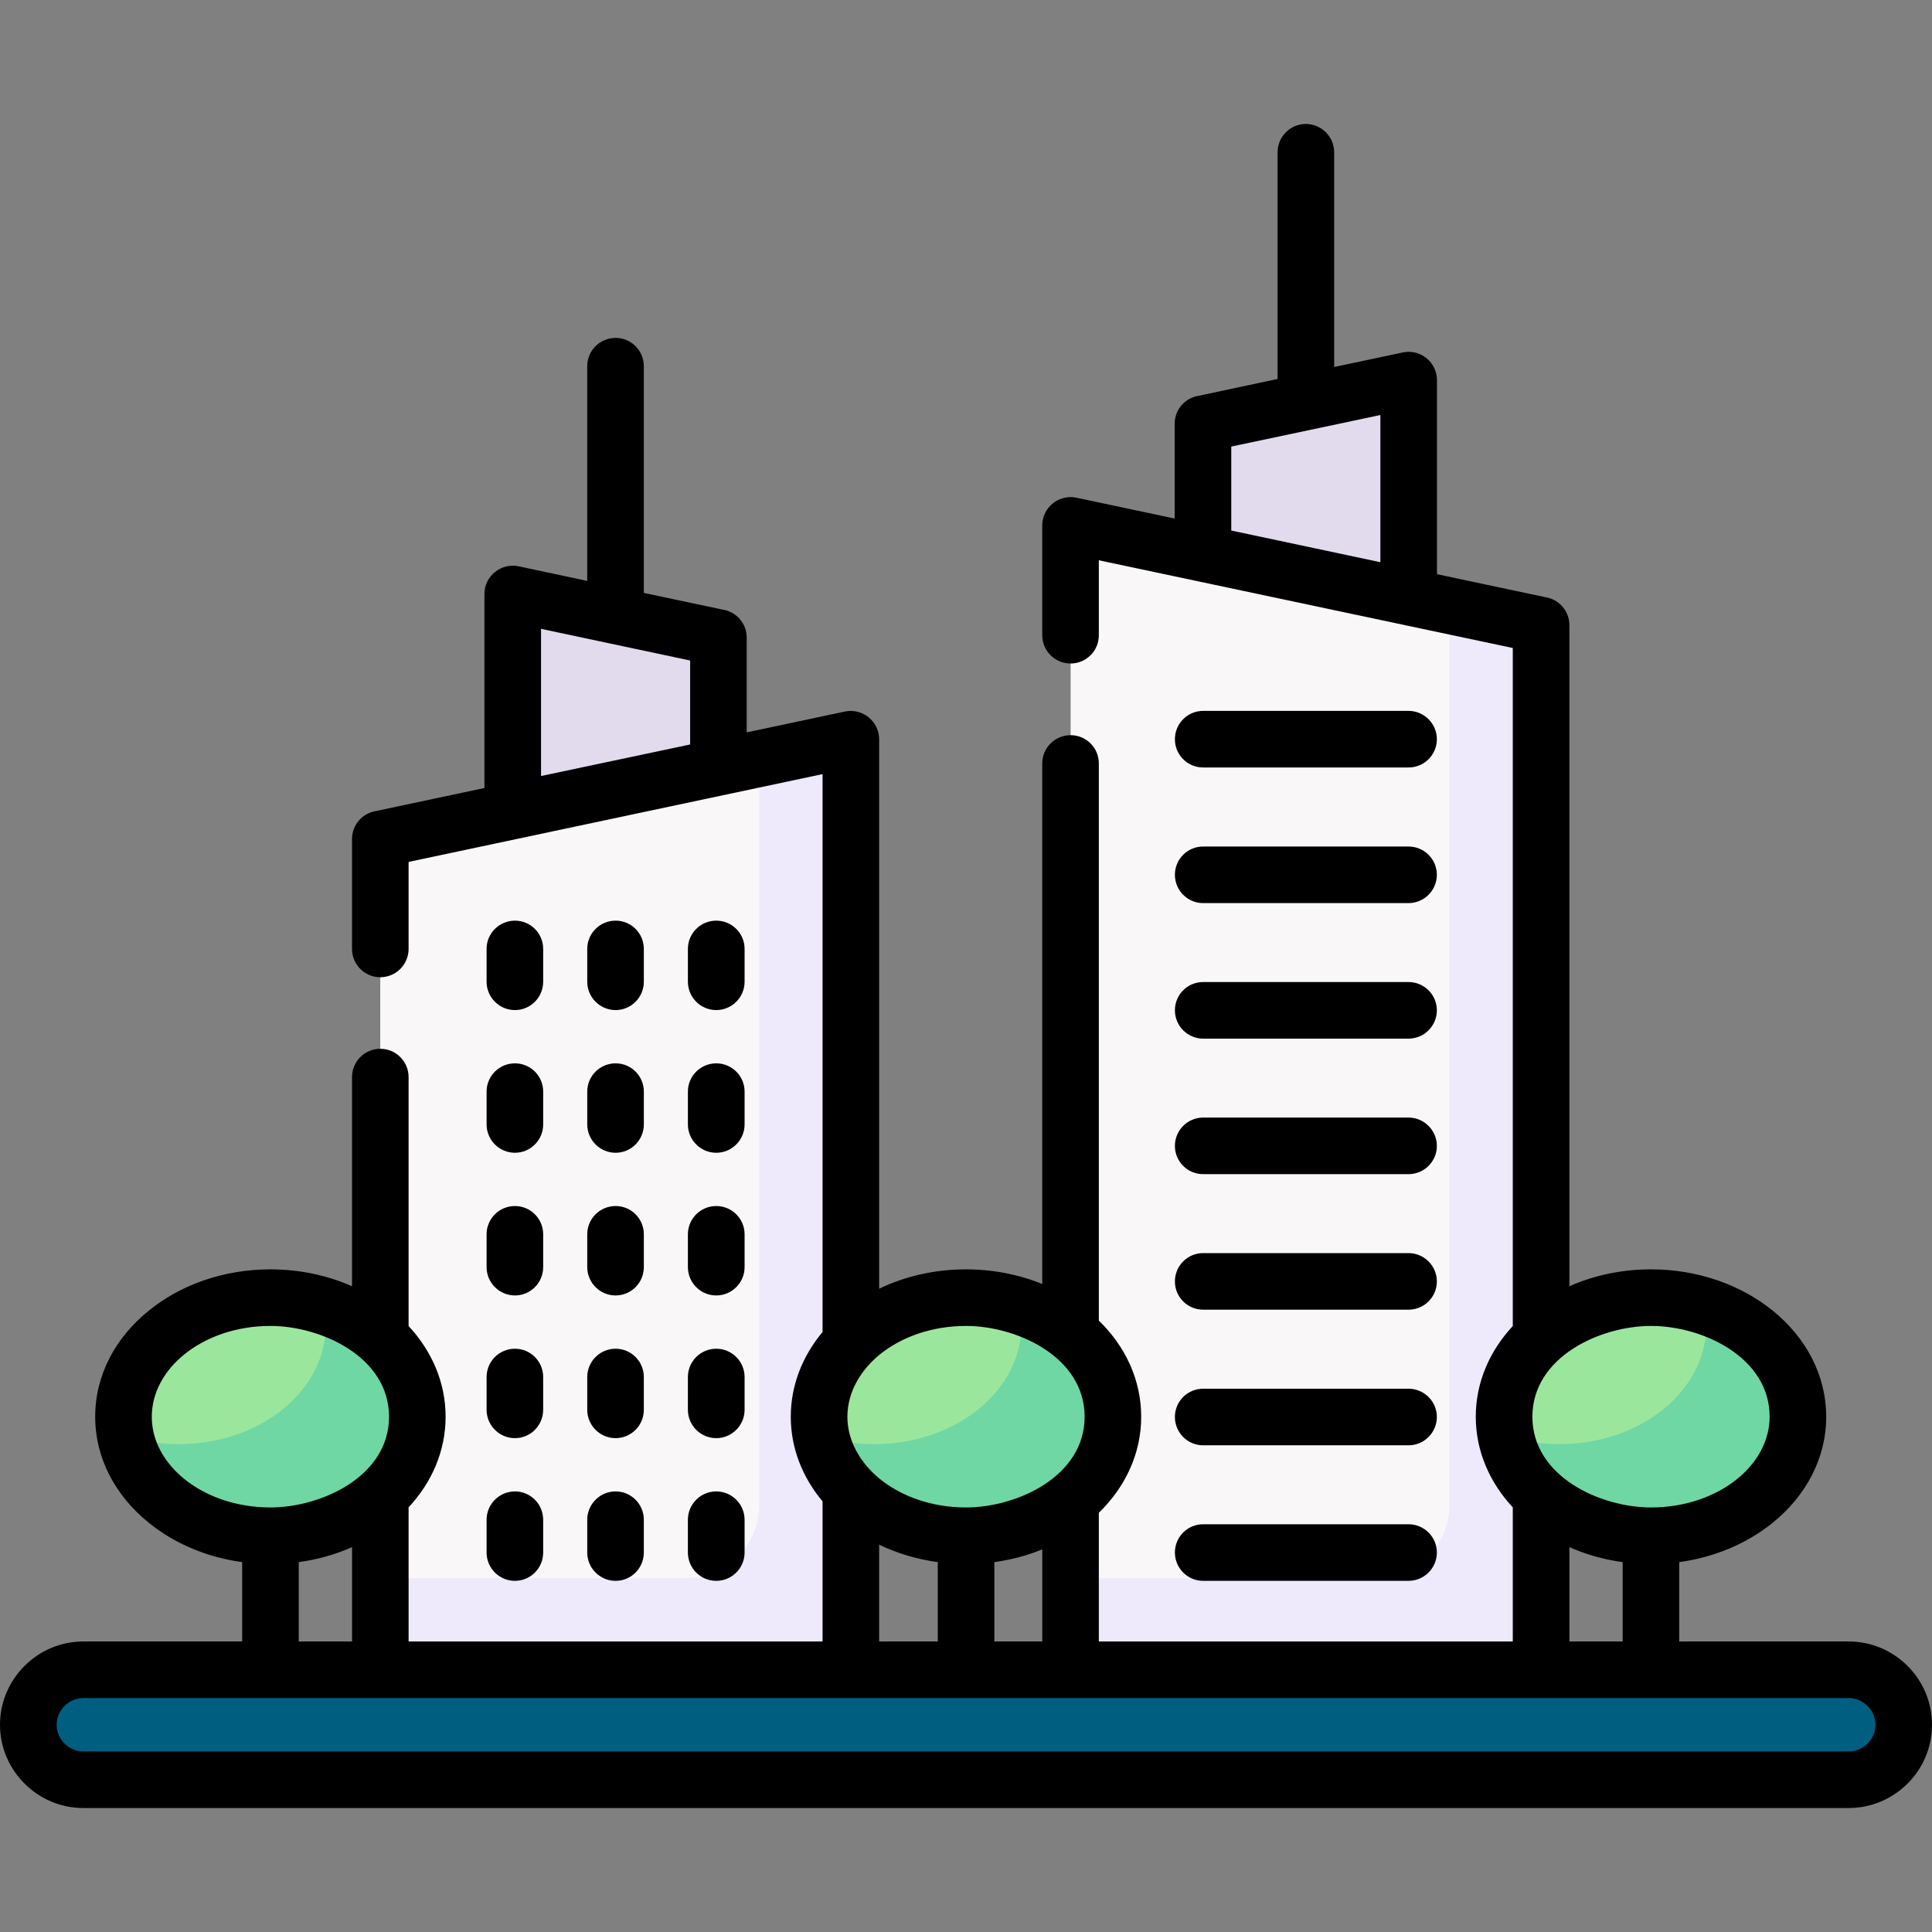 <svg id="Capa_1" enable-background="new 0 0 512 512" height="512" viewBox="0 0 512 512" width="512" xmlns="http://www.w3.org/2000/svg"><rect x="0" y="0" width="512" height="512" fill="#808080" stroke="none"/><g><g clip-rule="evenodd" fill-rule="evenodd"><path d="m190.377 176.742c0-5.159-2.75-8.362-7.597-9.383l-39.317-8.335c-5.074-1.077-7.597 1.389-7.597 6.152v54.595l54.511-11.565z" fill="#e2dbee"/><path d="m108.398 220.736 109.476-23.216c4.847-1.049 7.597 1.191 7.597 6.152v243.697h-124.698v-217.25c0-4.649 2.608-8.306 7.625-9.383z" fill="#faf7f8"/><path d="m201.206 201.035 16.667-3.515c4.847-1.049 7.597 1.191 7.597 6.152v238.851h-124.697v-24.265h81.015c10.686 0 19.418-8.731 19.418-19.418z" fill="#eee9fb"/><path d="m326.414 110.665 39.317-8.334c4.961-1.049 7.597.992 7.597 6.151v54.596l-54.511-11.565v-31.465c0-4.79 2.664-8.334 7.597-9.383z" fill="#e2dbee"/><path d="m408.421 173.426c0-5.074-2.665-8.306-7.597-9.355l-109.504-23.244c-4.961-1.049-7.597.765-7.597 6.151v300.391h124.697v-273.943z" fill="#faf7f8"/><path d="m408.421 173.426c0-5.074-2.665-8.306-7.597-9.355l-16.696-3.544v238.313c0 10.687-8.731 19.418-19.39 19.418h-81.015v24.265h124.697v-269.097z" fill="#eee9fb"/><path d="m22.054 471.634h467.893c8.023 0 14.57-6.548 14.57-14.57 0-7.994-6.548-14.542-14.57-14.542h-467.893c-7.994 0-14.542 6.548-14.542 14.542 0 8.022 6.548 14.57 14.542 14.57z" fill="#005e80"/><g fill="#9be69d"><path d="m256 406.975c21.459 0 38.949-14.145 38.949-31.522 0-17.376-17.49-31.55-38.949-31.55-21.431 0-38.92 14.174-38.92 31.55 0 17.377 17.489 31.522 38.92 31.522z"/><path d="m71.661 406.975c21.459 0 38.948-14.145 38.948-31.522 0-17.376-17.49-31.55-38.948-31.55-21.431 0-38.92 14.174-38.92 31.55-.001 17.377 17.489 31.522 38.92 31.522z"/><path d="m437.533 406.975c21.43 0 38.92-14.145 38.92-31.522 0-17.376-17.49-31.55-38.92-31.55-21.459 0-38.949 14.174-38.949 31.55 0 17.377 17.49 31.522 38.949 31.522z"/></g><path d="m451.678 346.029c14.514 4.593 24.775 16.045 24.775 29.424 0 17.406-17.434 31.522-38.92 31.522-19.361 0-35.405-11.424-38.439-26.391 4.394 1.361 9.185 2.126 14.173 2.126 21.487 0 38.92-14.116 38.92-31.549.001-1.73-.169-3.459-.509-5.132z" fill="#6fd7a3"/><path d="m270.145 346.029c14.514 4.593 24.804 16.045 24.804 29.424 0 17.406-17.433 31.522-38.949 31.522-19.333 0-35.377-11.424-38.41-26.391 4.394 1.361 9.156 2.126 14.145 2.126 21.516 0 38.949-14.116 38.949-31.549 0-1.73-.199-3.459-.539-5.132z" fill="#6fd7a3"/><path d="m85.806 346.029c14.514 4.593 24.803 16.045 24.803 29.424 0 17.406-17.433 31.522-38.948 31.522-19.333 0-35.405-11.424-38.41-26.391 4.394 1.361 9.156 2.126 14.145 2.126 21.516 0 38.949-14.116 38.949-31.549-.001-1.73-.2-3.459-.539-5.132z" fill="#6fd7a3"/></g><path d="m71.661 351.387c-9.014 0-17.065 2.891-22.819 7.54-5.329 4.309-8.617 10.176-8.617 16.525 0 6.321 3.288 12.19 8.617 16.499 5.754 4.648 13.805 7.54 22.819 7.54 13.379 0 31.437-8.164 31.437-24.039-.001-15.901-18.058-24.065-31.437-24.065zm266.913-311.022c0-4.139 3.345-7.512 7.483-7.512 4.139 0 7.512 3.373 7.512 7.512v56.892l18.199-3.855c4.648-.992 9.042 2.608 9.042 7.313v51.449l28.715 6.094c3.6.539 6.378 3.657 6.378 7.399v175.213c6.463-2.863 13.833-4.479 21.629-4.479 12.501 0 23.897 4.167 32.259 10.942 8.759 7.086 14.173 17.036 14.173 28.119 0 11.056-5.414 21.005-14.173 28.092-6.662 5.386-15.223 9.128-24.775 10.432v21.033h44.93c6.066 0 11.594 2.495 15.591 6.492s6.463 9.496 6.463 15.562c0 6.094-2.466 11.593-6.463 15.59s-9.524 6.492-15.591 6.492h-467.892c-6.066 0-11.594-2.495-15.562-6.492-3.998-3.996-6.492-9.495-6.492-15.589 0-6.066 2.494-11.566 6.491-15.562 3.968-3.997 9.496-6.492 15.562-6.492h42.123v-21.033c-9.553-1.304-18.114-5.046-24.747-10.432-8.788-7.087-14.202-17.036-14.202-28.092 0-11.083 5.414-21.033 14.202-28.119 8.334-6.775 19.729-10.942 32.23-10.942 7.796 0 15.166 1.616 21.629 4.479v-55.419c0-4.138 3.345-7.512 7.483-7.512 4.167 0 7.512 3.374 7.512 7.512v65.963c6.151 6.605 9.808 14.939 9.808 24.038 0 9.071-3.657 17.406-9.808 24.01v35.547h109.702v-37.134c-5.301-6.35-8.419-14.061-8.419-22.423 0-8.39 3.118-16.101 8.419-22.45v-147.857c-36.567 7.767-73.135 15.505-109.702 23.272v23.046c0 4.139-3.345 7.512-7.512 7.512-4.139 0-7.483-3.373-7.483-7.512v-29.112c0-3.77 2.778-6.889 6.378-7.427l28.715-6.095v-51.421c0-4.734 4.394-8.306 9.042-7.342l18.199 3.883v-56.92c0-4.139 3.373-7.484 7.512-7.484s7.484 3.346 7.484 7.484v60.095l20.891 4.422c3.6.539 6.378 3.658 6.378 7.427v25.115l26.022-5.527c4.649-.964 9.071 2.579 9.071 7.342v145.618c6.775-3.26 14.655-5.131 23.018-5.131 7.228 0 14.088 1.389 20.211 3.883v-137.963c0-4.139 3.374-7.484 7.512-7.484s7.483 3.345 7.483 7.484v147.658c7.03 6.832 11.225 15.704 11.225 25.483 0 9.752-4.195 18.625-11.225 25.456v34.101h109.702v-35.547c-6.151-6.604-9.808-14.939-9.808-24.01 0-9.099 3.657-17.433 9.808-24.038v-179.69c-36.567-7.739-73.135-15.506-109.702-23.245v19.872c0 4.138-3.345 7.483-7.483 7.483-4.139 0-7.512-3.345-7.512-7.483v-29.141c0-4.705 4.394-8.305 9.071-7.313l26.023 5.528v-25.144c0-3.771 2.778-6.86 6.378-7.398l20.891-4.451v-60.067zm-12.274 77.982v22.253l12.699 2.693 26.816 5.698v-39.005c-13.18 2.777-26.334 5.584-39.515 8.361zm-182.922 48.304v39.005l39.516-8.363v-22.252c-13.182-2.806-26.335-5.612-39.516-8.39zm229.892 237.291c4.139 0 7.512 3.345 7.512 7.483 0 4.167-3.374 7.512-7.512 7.512h-54.425c-4.139 0-7.484-3.345-7.484-7.512 0-4.138 3.345-7.483 7.484-7.483zm0-215.549c4.139 0 7.512 3.373 7.512 7.512s-3.374 7.484-7.512 7.484h-54.425c-4.139 0-7.484-3.345-7.484-7.484s3.345-7.512 7.484-7.512zm0 35.943c4.139 0 7.512 3.345 7.512 7.484 0 4.138-3.374 7.512-7.512 7.512h-54.425c-4.139 0-7.484-3.374-7.484-7.512 0-4.139 3.345-7.484 7.484-7.484zm0 35.916c4.139 0 7.512 3.345 7.512 7.483 0 4.139-3.374 7.513-7.512 7.513h-54.425c-4.139 0-7.484-3.374-7.484-7.513 0-4.138 3.345-7.483 7.484-7.483zm0 35.915c4.139 0 7.512 3.373 7.512 7.512s-3.374 7.484-7.512 7.484h-54.425c-4.139 0-7.484-3.345-7.484-7.484s3.345-7.512 7.484-7.512zm0 35.916c4.139 0 7.512 3.373 7.512 7.512s-3.374 7.483-7.512 7.483h-54.425c-4.139 0-7.484-3.345-7.484-7.483 0-4.139 3.345-7.512 7.484-7.512zm0 35.943c4.139 0 7.512 3.345 7.512 7.484 0 4.138-3.374 7.512-7.512 7.512h-54.425c-4.139 0-7.484-3.374-7.484-7.512 0-4.139 3.345-7.484 7.484-7.484zm-244.32-116.562c0-4.139 3.374-7.483 7.512-7.483 4.139 0 7.483 3.344 7.483 7.483v8.703c0 4.138-3.345 7.512-7.483 7.512s-7.512-3.373-7.512-7.512zm0 151.287c0-4.139 3.374-7.512 7.512-7.512 4.139 0 7.483 3.373 7.483 7.512v8.674c0 4.167-3.345 7.512-7.483 7.512s-7.512-3.345-7.512-7.512zm53.348 0c0-4.139 3.373-7.512 7.512-7.512s7.512 3.373 7.512 7.512v8.674c0 4.167-3.373 7.512-7.512 7.512s-7.512-3.345-7.512-7.512zm-26.674 0c0-4.139 3.373-7.512 7.512-7.512s7.484 3.373 7.484 7.512v8.674c0 4.167-3.345 7.512-7.484 7.512s-7.512-3.345-7.512-7.512zm-26.674-37.814c0-4.167 3.374-7.512 7.512-7.512 4.139 0 7.483 3.345 7.483 7.512v8.674c0 4.139-3.345 7.512-7.483 7.512s-7.512-3.374-7.512-7.512zm53.348 0c0-4.167 3.373-7.512 7.512-7.512s7.512 3.345 7.512 7.512v8.674c0 4.139-3.373 7.512-7.512 7.512s-7.512-3.374-7.512-7.512zm-26.674 0c0-4.167 3.373-7.512 7.512-7.512s7.484 3.345 7.484 7.512v8.674c0 4.139-3.345 7.512-7.484 7.512s-7.512-3.374-7.512-7.512zm-26.674-37.843c0-4.139 3.374-7.484 7.512-7.484 4.139 0 7.483 3.345 7.483 7.484v8.702c0 4.139-3.345 7.512-7.483 7.512s-7.512-3.373-7.512-7.512zm53.348 0c0-4.139 3.373-7.484 7.512-7.484s7.512 3.345 7.512 7.484v8.702c0 4.139-3.373 7.512-7.512 7.512s-7.512-3.373-7.512-7.512zm-26.674 0c0-4.139 3.373-7.484 7.512-7.484s7.484 3.345 7.484 7.484v8.702c0 4.139-3.345 7.512-7.484 7.512s-7.512-3.373-7.512-7.512zm-26.674-37.815c0-4.139 3.374-7.483 7.512-7.483 4.139 0 7.483 3.345 7.483 7.483v8.702c0 4.139-3.345 7.512-7.483 7.512s-7.512-3.373-7.512-7.512zm53.348 0c0-4.139 3.373-7.483 7.512-7.483s7.512 3.345 7.512 7.483v8.702c0 4.139-3.373 7.512-7.512 7.512s-7.512-3.373-7.512-7.512zm-26.674 0c0-4.139 3.373-7.483 7.512-7.483s7.484 3.345 7.484 7.483v8.702c0 4.139-3.345 7.512-7.484 7.512s-7.512-3.373-7.512-7.512zm26.674-37.815c0-4.139 3.373-7.483 7.512-7.483s7.512 3.344 7.512 7.483v8.703c0 4.138-3.373 7.512-7.512 7.512s-7.512-3.373-7.512-7.512zm-26.674 0c0-4.139 3.373-7.483 7.512-7.483s7.484 3.344 7.484 7.483v8.703c0 4.138-3.345 7.512-7.484 7.512s-7.512-3.373-7.512-7.512zm274.397 162.513c-5.018-.681-9.752-2.041-14.117-3.969v25.002h14.117zm7.512-62.59c-13.379 0-31.437 8.164-31.437 24.066 0 15.875 18.058 24.039 31.437 24.039 9.014 0 17.065-2.892 22.819-7.54 5.329-4.309 8.617-10.177 8.617-16.499.001-15.704-17.659-24.066-31.436-24.066zm-344.243 58.621c-4.337 1.928-9.1 3.288-14.117 3.969v21.033h14.117zm182.921.595c-3.94 1.616-8.221 2.75-12.7 3.374v21.033h12.7zm-27.694 3.374c-5.585-.766-10.829-2.353-15.534-4.621v25.654h15.534zm7.483-62.59c-8.986 0-17.065 2.891-22.819 7.54-4.989 4.054-8.617 9.921-8.617 16.525 0 6.577 3.628 12.445 8.617 16.499 5.755 4.648 13.833 7.54 22.819 7.54 13.464 0 31.436-8.192 31.436-24.039 0-15.873-17.972-24.065-31.436-24.065zm-233.946 112.764h467.893c1.927 0 3.714-.822 4.989-2.098 1.276-1.275 2.069-3.033 2.069-4.989 0-1.928-.794-3.686-2.069-4.961-1.275-1.276-3.062-2.098-4.989-2.098-155.964 0-311.928 0-467.893 0-1.927 0-3.685.822-4.961 2.098-1.304 1.275-2.098 3.033-2.098 4.961 0 1.956.794 3.713 2.098 4.989 1.276 1.275 3.033 2.098 4.961 2.098z"/></g></svg>